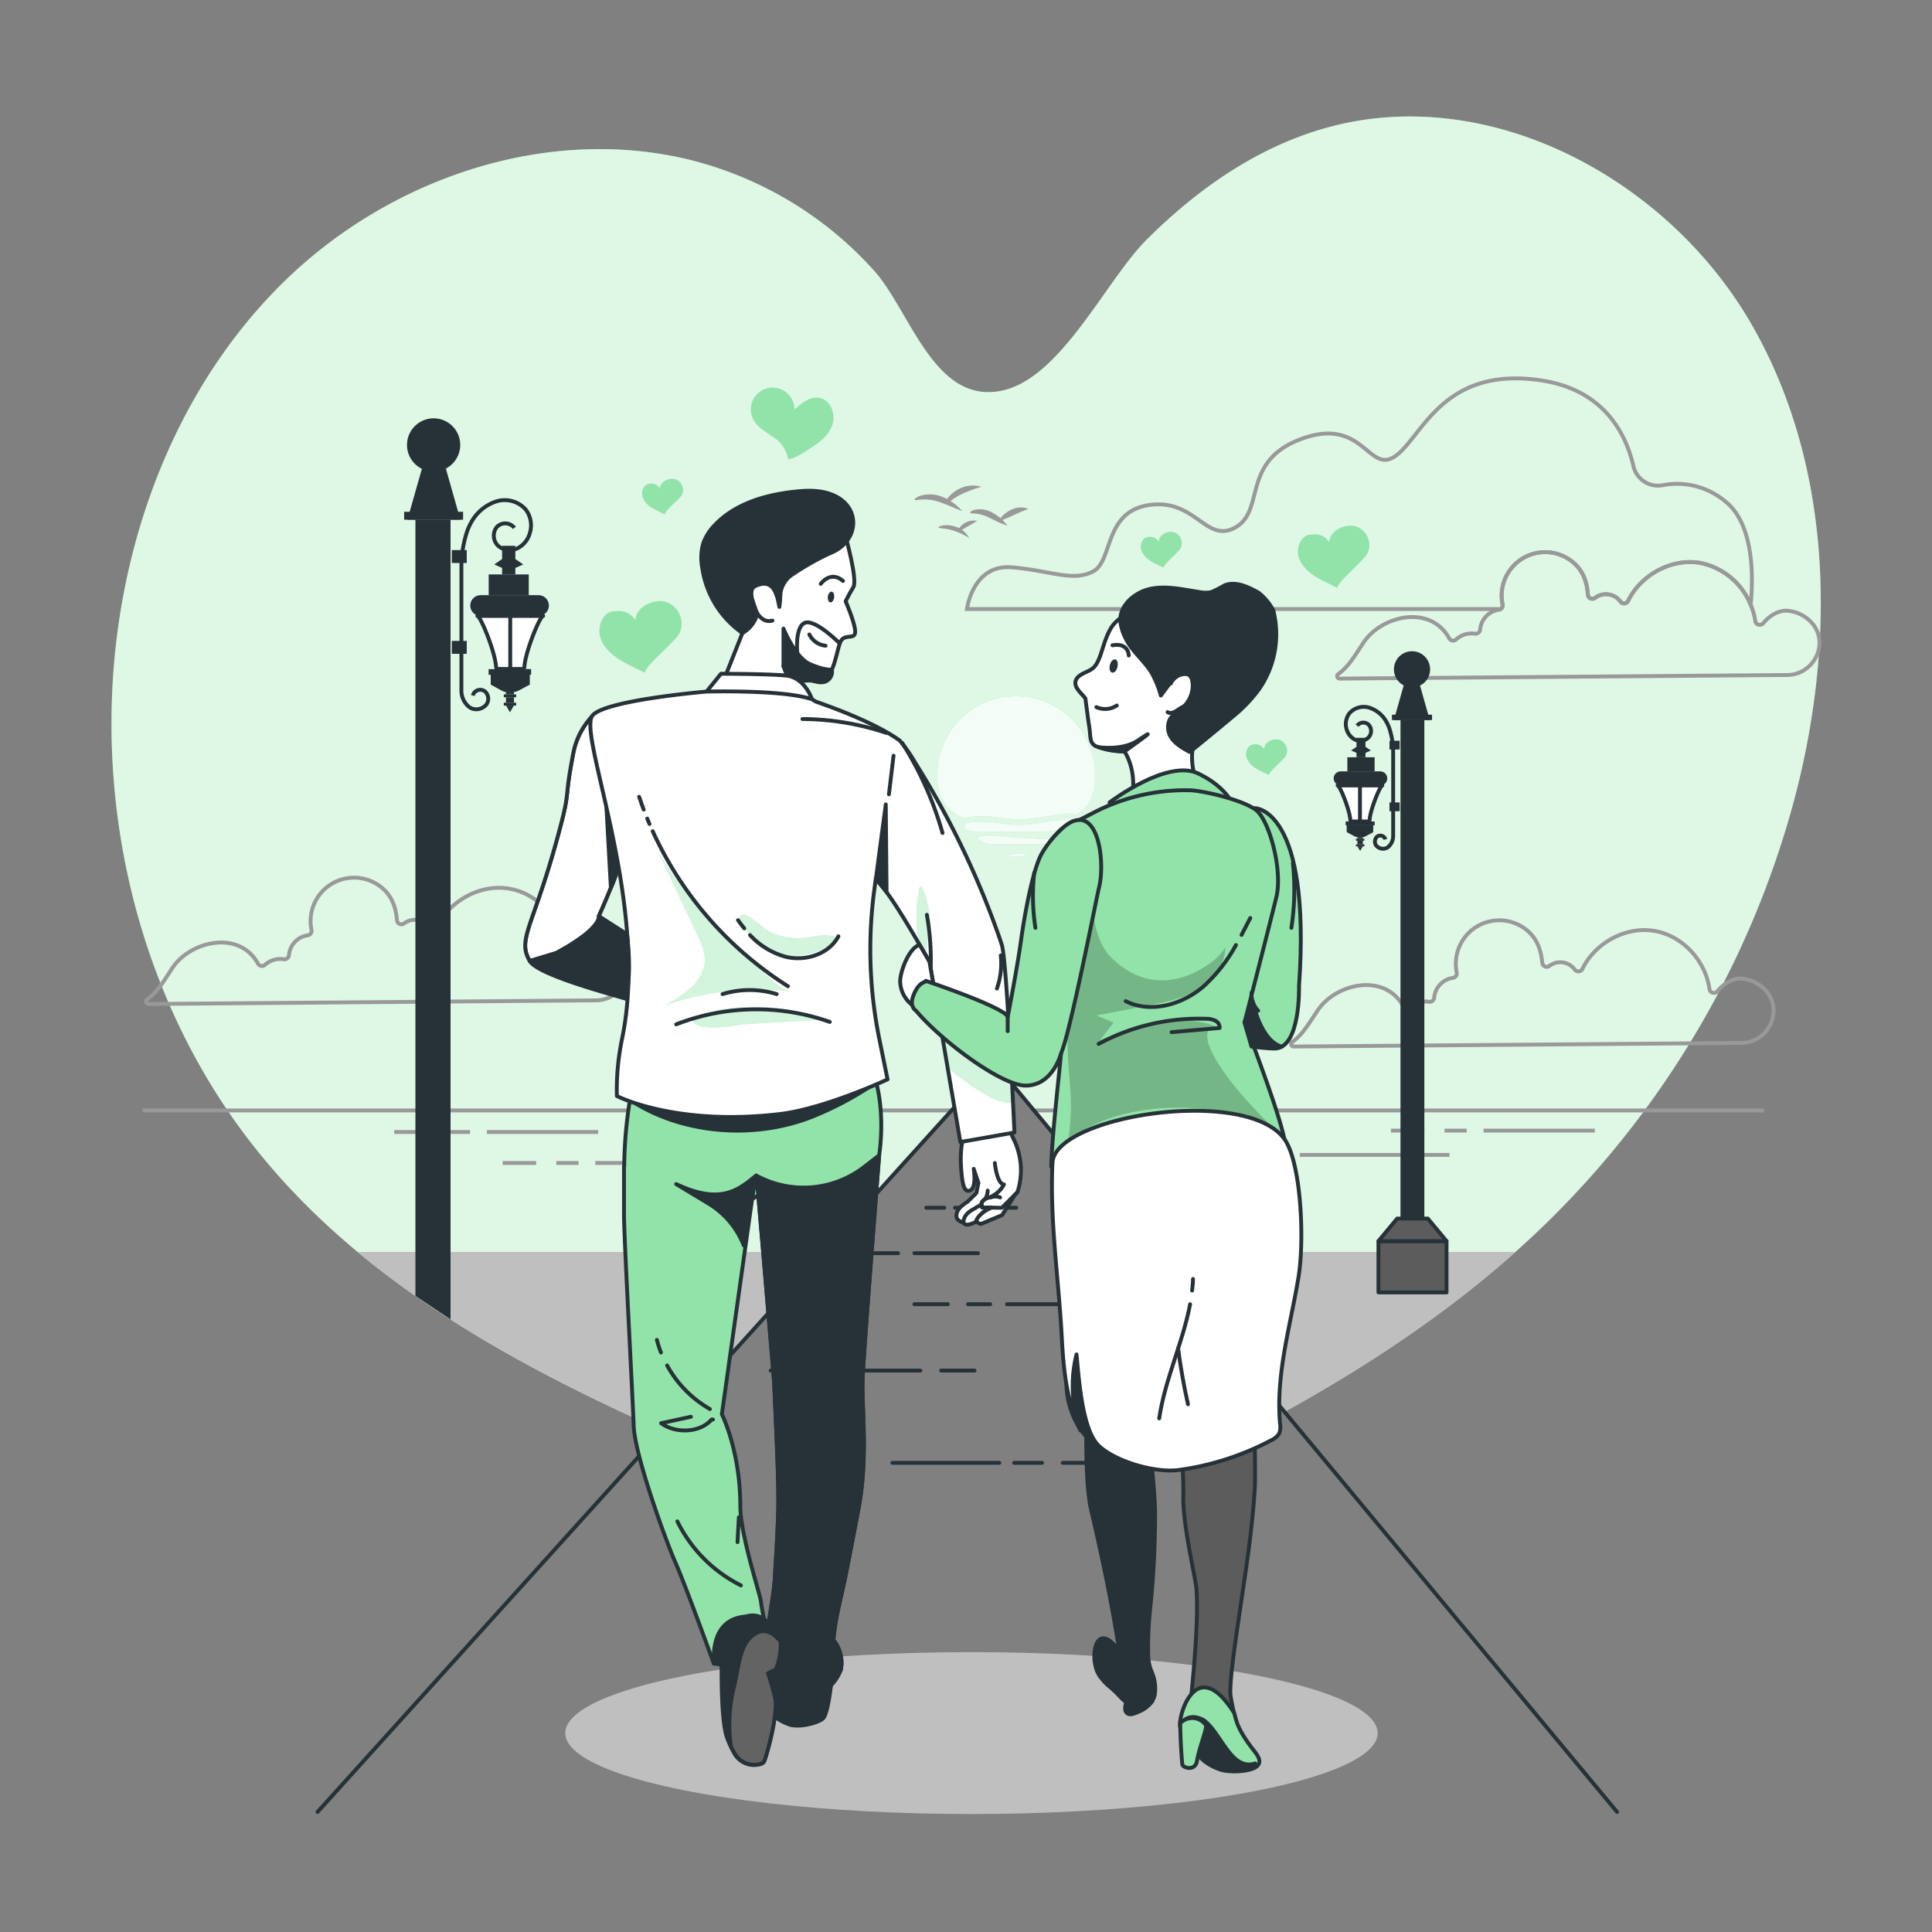 <svg xmlns="http://www.w3.org/2000/svg" xmlns:xlink="http://www.w3.org/1999/xlink" viewBox="0 0 500 500"><rect x="0" y="0" width="500" height="500" fill="#808080" stroke="none"/><defs><clipPath id="freepik--clip-path--inject-2"><path d="M161.73,218.81s-.58,4.45-6.75,18.3l19.59,13.51.07.12c1.82,2.95,1.18,11.53-5.75,9.61-8.08-2.25-29.57-7.78-31.81-11.66-3.48-6,1.34-9,8.35-36.33,2-7.9.68-5.78,2.91-17.31a19.09,19.09,0,0,1,4.9-9.67C157.68,192.94,161.73,218.81,161.73,218.81Z" style="fill:#fff;stroke:#263238;stroke-linecap:round;stroke-linejoin:round"></path></clipPath><clipPath id="freepik--clip-path-2--inject-2"><path d="M262.54,293.09l-14,2.47L242,257.33l-1.43-8.4c-.8-1.39-1.67-2.89-2.57-4.42-3.21-5.5-6.76-11.38-9.08-14.28-.68-.85-1.23-1.55-1.61-2l-.66-.83-.41,3.11a116.37,116.37,0,0,0,1.37,38.6l2.09,10.23s-16.34,7.65-28.1,9c-26.85,3.12-41.95-4.69-41.95-4.69A64.57,64.57,0,0,1,161,268.8c7.2-34.73-11.28-78-7.77-83.47,2.61-4.06,29.52-6.34,29.52-6.34s20.09-.58,27.44,2l.9.57c9.77,3.39,17.53,7,21.75,10.09a36.7,36.7,0,0,1,4,5.71A223,223,0,0,1,257.7,240c.76,2.07,1.33,3.75,1.61,4.69C260.59,249.25,262.54,293.09,262.54,293.09Z" style="fill:#fff;stroke:#263238;stroke-linecap:round;stroke-linejoin:round"></path></clipPath><clipPath id="freepik--clip-path-3--inject-2"><path d="M333.67,301.48c-13.87,4.22-38.88,8.42-61.6.47.09-7.38,2.24-25.58,2.52-29.33,3.32-17-4.7-46.45-2.71-55a28.43,28.43,0,0,1,2.78-3l4.71-2.42h0c1.17-.61,2.37-1.21,3.53-1.82a51.55,51.55,0,0,1,25-5.86c3.31.08,13.59,2.43,17.1,5.07s7,15.6,5.33,22.53-8.24,32.45-8.24,32.45,7.54,19.35,9.88,28.42A81.48,81.48,0,0,1,333.67,301.48Z" style="fill:#92E3A9;stroke:#263238;stroke-linecap:round;stroke-linejoin:round"></path></clipPath></defs><g id="freepik--background-simple--inject-2"><path d="M463.94,208.45a240.21,240.21,0,0,1-64,108.33c-20,19.4-43.08,35.08-67.51,48.58l-75-90.28-86,95.17c-39.81-17.83-78.22-39.11-105.14-72.83C38.8,263,26.1,217.67,29.36,173.75c2.78-37.47,17.39-74.75,44.3-101S140.34,32.7,177,41A94.9,94.9,0,0,1,226.16,70c9.44,10.47,15.59,34.89,33.21,31.09,15.33-3.32,26.77-28.42,37.33-39C310.09,48.71,326,37.61,344.49,32.75c41.52-10.89,87,13.67,108.56,50.78S475.26,167.05,463.94,208.45Z" style="fill:#92E3A9"></path><path d="M463.94,208.45a240.21,240.21,0,0,1-64,108.33c-20,19.4-43.08,35.08-67.51,48.58l-75-90.28-86,95.17c-39.81-17.83-78.22-39.11-105.14-72.83C38.8,263,26.1,217.67,29.36,173.75c2.78-37.47,17.39-74.75,44.3-101S140.34,32.7,177,41A94.9,94.9,0,0,1,226.16,70c9.44,10.47,15.59,34.89,33.21,31.09,15.33-3.32,26.77-28.42,37.33-39C310.09,48.71,326,37.61,344.49,32.75c41.52-10.89,87,13.67,108.56,50.78S475.26,167.05,463.94,208.45Z" style="fill:#fff;opacity:0.7;isolation:isolate"></path></g><g id="freepik--Sea--inject-2"><path d="M392.24,324c-18.11,16.14-38.44,29.59-59.77,41.38L298.08,324Z" style="fill:#bfbfbf"></path><path d="M213.24,324l-41.82,46.27c-28.19-12.63-55.68-27-78.88-46.27Z" style="fill:#bfbfbf"></path><line x1="456.52" y1="287.38" x2="267.59" y2="287.38" style="fill:none;stroke:#999;stroke-miterlimit:10"></line><line x1="126.01" y1="292.96" x2="154.8" y2="292.96" style="fill:none;stroke:#999;stroke-miterlimit:10"></line><line x1="115.92" y1="292.96" x2="121.66" y2="292.96" style="fill:none;stroke:#999;stroke-miterlimit:10"></line><line x1="102.03" y1="292.96" x2="110.69" y2="292.96" style="fill:none;stroke:#999;stroke-miterlimit:10"></line><line x1="383.94" y1="292.6" x2="412.74" y2="292.6" style="fill:none;stroke:#999;stroke-miterlimit:10"></line><line x1="373.85" y1="292.6" x2="379.59" y2="292.6" style="fill:none;stroke:#999;stroke-miterlimit:10"></line><line x1="359.97" y1="292.6" x2="368.63" y2="292.6" style="fill:none;stroke:#999;stroke-miterlimit:10"></line><line x1="154.07" y1="300.98" x2="182.86" y2="300.98" style="fill:none;stroke:#999;stroke-miterlimit:10"></line><line x1="143.98" y1="300.98" x2="149.72" y2="300.98" style="fill:none;stroke:#999;stroke-miterlimit:10"></line><line x1="130.09" y1="300.98" x2="138.75" y2="300.98" style="fill:none;stroke:#999;stroke-miterlimit:10"></line><line x1="336.38" y1="298.89" x2="375.12" y2="298.89" style="fill:none;stroke:#999;stroke-miterlimit:10"></line><line x1="246.31" y1="287.38" x2="36.9" y2="287.38" style="fill:none;stroke:#999;stroke-miterlimit:10"></line><path d="M283.08,204.34a9.44,9.44,0,0,1-4.62,6.58,3.83,3.83,0,0,0-2.13-.33c-4.79.34-9.44,1.73-14.23,1.4-2.92-.2-5.64-.89-8.6-.7a13.64,13.64,0,0,0-3.23.29,1.51,1.51,0,0,0-.38.21,9.53,9.53,0,0,1-6.43-5.87,14.52,14.52,0,0,1-.91-5.08,20.41,20.41,0,0,1,40.81-.83A20.66,20.66,0,0,1,283.08,204.34Z" style="fill:#92E3A9"></path><path d="M278.73,212.75c.08.44-.53.79-1.11,1-3.94,1.6-8.88,1.6-13.52,1.55l-10.89-.11a8.67,8.67,0,0,1-2.52-.27c-1.11-.35-1.58-1.16-.8-1.7a1.51,1.51,0,0,1,.38-.21,13.64,13.64,0,0,1,3.23-.29c3-.19,5.68.5,8.6.7,4.79.33,9.44-1.06,14.23-1.4a3.83,3.83,0,0,1,2.13.33A.58.58,0,0,1,278.73,212.75Z" style="fill:#92E3A9"></path><path d="M254.47,218a7,7,0,0,0,3.25.51c5.47-.05,9.13,0,14.6,0,1.91,0,1.87-1,1.91-1.38,0,.38-13-.46-14.17-.61S249.9,215.55,254.47,218Z" style="fill:#92E3A9"></path><path d="M260.45,221.37a6.9,6.9,0,0,0,5.8-.53l-1,0A47,47,0,0,0,260.45,221.37Z" style="fill:#92E3A9"></path><g style="opacity:0.9"><path d="M283.08,204.34a9.44,9.44,0,0,1-4.62,6.58,3.83,3.83,0,0,0-2.13-.33c-4.79.34-9.44,1.73-14.23,1.4-2.92-.2-5.64-.89-8.6-.7a13.64,13.64,0,0,0-3.23.29,1.51,1.51,0,0,0-.38.21,9.53,9.53,0,0,1-6.43-5.87,14.52,14.52,0,0,1-.91-5.08,20.41,20.41,0,0,1,40.81-.83A20.66,20.66,0,0,1,283.08,204.34Z" style="fill:#fff"></path><path d="M278.73,212.75c.08.44-.53.79-1.11,1-3.94,1.6-8.88,1.6-13.52,1.55l-10.89-.11a8.67,8.67,0,0,1-2.52-.27c-1.11-.35-1.58-1.16-.8-1.7a1.51,1.51,0,0,1,.38-.21,13.64,13.64,0,0,1,3.23-.29c3-.19,5.68.5,8.6.7,4.79.33,9.44-1.06,14.23-1.4a3.83,3.83,0,0,1,2.13.33A.58.58,0,0,1,278.73,212.75Z" style="fill:#fff"></path><path d="M254.47,218a7,7,0,0,0,3.25.51c5.47-.05,9.13,0,14.6,0,1.91,0,1.87-1,1.91-1.38,0,.38-13-.46-14.17-.61S249.9,215.55,254.47,218Z" style="fill:#fff"></path><path d="M260.45,221.37a6.9,6.9,0,0,0,5.8-.53l-1,0A47,47,0,0,0,260.45,221.37Z" style="fill:#fff"></path></g></g><g id="freepik--Dock--inject-2"><line x1="256.91" y1="274.53" x2="418.5" y2="468.94" style="fill:none;stroke:#263238;stroke-linecap:round;stroke-linejoin:round"></line><line x1="82.17" y1="468.94" x2="257.87" y2="274.53" style="fill:none;stroke:#263238;stroke-linecap:round;stroke-linejoin:round"></line><ellipse cx="251.41" cy="448.52" rx="105.13" ry="20.95" style="fill:#bfbfbf"></ellipse><line x1="236.64" y1="324.33" x2="253.11" y2="324.33" style="fill:none;stroke:#263238;stroke-linecap:round;stroke-linejoin:round"></line><line x1="222.6" y1="324.33" x2="232.44" y2="324.33" style="fill:none;stroke:#263238;stroke-linecap:round;stroke-linejoin:round"></line><line x1="260.61" y1="337.53" x2="289.41" y2="337.53" style="fill:none;stroke:#263238;stroke-linecap:round;stroke-linejoin:round"></line><line x1="250.52" y1="337.53" x2="256.27" y2="337.53" style="fill:none;stroke:#263238;stroke-linecap:round;stroke-linejoin:round"></line><line x1="236.64" y1="337.53" x2="245.3" y2="337.53" style="fill:none;stroke:#263238;stroke-linecap:round;stroke-linejoin:round"></line><line x1="247.15" y1="312.56" x2="262.99" y2="312.56" style="fill:none;stroke:#263238;stroke-linecap:round;stroke-linejoin:round"></line><line x1="239.71" y1="312.56" x2="244.4" y2="312.56" style="fill:none;stroke:#263238;stroke-linecap:round;stroke-linejoin:round"></line><line x1="243.56" y1="354.7" x2="252.22" y2="354.7" style="fill:none;stroke:#263238;stroke-linecap:round;stroke-linejoin:round"></line><line x1="199.45" y1="354.7" x2="238.19" y2="354.7" style="fill:none;stroke:#263238;stroke-linecap:round;stroke-linejoin:round"></line><line x1="275.04" y1="378.58" x2="283.71" y2="378.58" style="fill:none;stroke:#263238;stroke-linecap:round;stroke-linejoin:round"></line><line x1="262.45" y1="378.58" x2="269.68" y2="378.58" style="fill:none;stroke:#263238;stroke-linecap:round;stroke-linejoin:round"></line><line x1="230.93" y1="378.58" x2="258.62" y2="378.58" style="fill:none;stroke:#263238;stroke-linecap:round;stroke-linejoin:round"></line></g><g id="freepik--Clouds--inject-2"><path d="M98.26,229.3a11.25,11.25,0,0,0-17.64,11.4,1.16,1.16,0,0,1-1,1.36,5.68,5.68,0,0,0-4.83,5.07,1.18,1.18,0,0,1-1.36,1.12,5.92,5.92,0,0,0-4.83,1.43,1.18,1.18,0,0,1-1.83-.29c-4.89-8.82-17.43-5.85-22.07,1-2,3-3.81,6.26-6.64,8.26a.65.65,0,0,0,.37,1.18l115.87-.94c6.63-.06,10.72-7.64,6.77-13a9.42,9.42,0,0,0-6-3.55c-2.62-.53-5.2,1-7,3.2A1.17,1.17,0,0,1,146,245c-1-7.23-6.88-13.76-14.14-15-7.47-1.33-15.44,3.06-18.73,9.81a1.17,1.17,0,0,1-2,.15,4.65,4.65,0,0,0-6.52-1,1.16,1.16,0,0,1-1.88-.83C102.46,234.72,101.34,231.54,98.26,229.3Z" style="fill:none;stroke:#999;stroke-miterlimit:10"></path><path d="M394.61,240.31A11.25,11.25,0,0,0,377,251.71a1.16,1.16,0,0,1-1,1.36,5.67,5.67,0,0,0-4.83,5.07,1.17,1.17,0,0,1-1.36,1.12,5.91,5.91,0,0,0-4.83,1.43,1.17,1.17,0,0,1-1.83-.29c-4.89-8.82-17.43-5.84-22.07,1-2.06,3-3.81,6.26-6.64,8.27a.64.64,0,0,0,.37,1.17l115.87-.93c6.63-.07,10.72-7.65,6.77-13a9.45,9.45,0,0,0-6-3.55c-2.63-.53-5.21,1-7,3.2a1.17,1.17,0,0,1-2.05-.62c-1-7.23-6.88-13.75-14.14-15-7.47-1.32-15.44,3.06-18.73,9.81a1.17,1.17,0,0,1-2,.15,4.65,4.65,0,0,0-6.52-.94,1.16,1.16,0,0,1-1.88-.83C398.81,245.73,397.69,242.55,394.61,240.31Z" style="fill:none;stroke:#999;stroke-miterlimit:10"></path><path d="M462.57,174.69l-115.88.93a.64.64,0,0,1-.36-1.17c2.82-2,4.58-5.23,6.63-8.27,4.65-6.87,17.19-9.85,22.08-1a1.17,1.17,0,0,0,1.82.3A5.9,5.9,0,0,1,381.7,164a1.18,1.18,0,0,0,1.36-1.12,5.67,5.67,0,0,1,4.83-5.07,1.07,1.07,0,0,0,.53-.2,1.15,1.15,0,0,0,.47-1.16,11.25,11.25,0,0,1,17.64-11.4c3.09,2.24,4.21,5.42,4.43,8.83a1.16,1.16,0,0,0,1.88.83,4.66,4.66,0,0,1,6.53.94,1.16,1.16,0,0,0,2-.15c3.3-6.75,11.27-11.13,18.73-9.81a17.9,17.9,0,0,1,13,10.83,17.08,17.08,0,0,1,1.16,4.21,1.17,1.17,0,0,0,2,.62c1.84-2.19,4.42-3.73,7.05-3.2a9.48,9.48,0,0,1,6,3.55C473.29,167,469.2,174.62,462.57,174.69Z" style="fill:none;stroke:#999;stroke-miterlimit:10"></path><path d="M453.06,156.53a17.9,17.9,0,0,0-13-10.83c-7.46-1.32-15.43,3.06-18.73,9.81a1.16,1.16,0,0,1-2,.15,4.66,4.66,0,0,0-6.53-.94,1.16,1.16,0,0,1-1.88-.83c-.22-3.41-1.34-6.59-4.43-8.83a11.25,11.25,0,0,0-17.64,11.4,1.15,1.15,0,0,1-.47,1.16H250.24s1.5-11.64,11.59-10.8,15.89,3.84,21.09,1.05,2.71-15.56,14.64-17.19,14.64,10.21,22.29,5.74,1.26-17.19,17.19-22.92,17.18,9.55,24.19,4.45,12.18-23.32,37.65-19.5c16.56,2.48,22.05,14.28,23.86,22.24a6.53,6.53,0,0,0,7.62,4.87,19.46,19.46,0,0,1,16.16,4.22C454.67,136.18,453.53,152.21,453.06,156.53Z" style="fill:none;stroke:#999;stroke-miterlimit:10"></path><path d="M260.76,136a10.05,10.05,0,0,1-1.52-.5c-.92-.36-2.1-1-3.33-1.56a10.12,10.12,0,0,0-3.26-1c-.86-.1-1.45,0-1.54-.23s.43-.65,1.49-.84a6.68,6.68,0,0,1,4,.67,12.28,12.28,0,0,1,3.09,2.29C260.34,135.56,260.76,136,260.76,136Z" style="fill:#999"></path><path d="M266.12,131.71s-.44.16-1.11.43-1.48.64-2.41,1.05c-1.84.81-3.41,1.65-3.67,1.29-.12-.17.12-.59.65-1.1a8.36,8.36,0,0,1,2.42-1.59,5.64,5.64,0,0,1,2.93-.41,4.56,4.56,0,0,1,.88.21Z" style="fill:#999"></path><path d="M250.82,139.23l-.3-.18c-.19-.12-.47-.29-.81-.47a17.46,17.46,0,0,0-2.7-1.17c-2.15-.77-4.07-.6-4.13-.93,0-.14.44-.39,1.27-.51a7.14,7.14,0,0,1,3.23.36,6.46,6.46,0,0,1,2.69,1.81,5.66,5.66,0,0,1,.58.78Z" style="fill:#999"></path><path d="M252.93,134.79l-.77.45-1.71,1c-1.3.71-2.3,1.54-2.54,1.32s0-.45.33-.9a5.26,5.26,0,0,1,1.66-1.42,4.34,4.34,0,0,1,2.12-.52A3.78,3.78,0,0,1,252.93,134.79Z" style="fill:#999"></path><path d="M249.05,132.27s-.73-.26-1.84-.73-2.61-1.13-4.25-1.67a11.51,11.51,0,0,0-4.3-.59c-1.12.06-1.84.27-1.94.07s.49-.76,1.75-1.13a8.55,8.55,0,0,1,5,.21,12.65,12.65,0,0,1,4.18,2.47A19.06,19.06,0,0,1,249.05,132.27Z" style="fill:#999"></path><path d="M254,126l-.42.11-1.08.32a32,32,0,0,0-3.3,1.3c-2.5,1.12-4.1,2.78-4.45,2.51-.16-.12.05-.73.68-1.52a9,9,0,0,1,3.13-2.37,7.94,7.94,0,0,1,3.86-.67,5.78,5.78,0,0,1,1.16.2Z" style="fill:#999"></path></g><g id="freepik--Streetlights--inject-2"><polygon points="116.6 341.45 116.6 134.49 107.51 134.49 107.51 335.38 116.6 341.45" style="fill:#263238"></polygon><polygon points="119.14 134.49 105.44 134.49 109.28 120.99 115.31 120.99 119.14 134.49" style="fill:#263238"></polygon><circle cx="112.22" cy="115.15" r="6.89" style="fill:#263238"></circle><rect x="104.59" y="132.45" width="15.26" height="2.05" style="fill:#263238"></rect><polygon points="136.84 148.66 133.04 148.66 129.61 148.66 126.47 148.66 126.47 154.03 136.84 154.03 136.84 148.66" style="fill:#263238"></polygon><path d="M142.05,156.72a2.68,2.68,0,0,0-2.69-2.69h-15a2.69,2.69,0,0,0-.42,5.34l8.11-.71,7.86.69A2.7,2.7,0,0,0,142.05,156.72Z" style="fill:#263238"></path><path d="M132.05,158.66v.74h-7.69l-.42,0Z" style="fill:#fff;stroke:#263238;stroke-linecap:round;stroke-linejoin:round"></path><path d="M139.92,159.35a3.41,3.41,0,0,1-.55.05h-7.32v-.74Z" style="fill:#fff;stroke:#263238;stroke-linecap:round;stroke-linejoin:round"></path><path d="M137.11,174.58v2.6l-2.75,1.47a5.12,5.12,0,0,1-1.34.48,4.86,4.86,0,0,1-2.08,0,4.91,4.91,0,0,1-1.21-.45L127,177.18v-2.6Z" style="fill:#263238"></path><path d="M135.58,173.11s0,0,0,.06l0,0h-9.13v1.47h11v-1.47Z" style="fill:#263238"></path><polygon points="132.98 182.61 131.98 184.35 130.98 182.61 132.98 182.61" style="fill:#263238"></polygon><rect x="130.94" y="180.46" width="2.08" height="1.39" style="fill:#263238"></rect><path d="M133,179.13v.57h-2.08v-.6A4.86,4.86,0,0,0,133,179.13Z" style="fill:#263238"></path><rect x="130.38" y="181.85" width="3.2" height="0.76" style="fill:#263238"></rect><rect x="130.38" y="179.7" width="3.2" height="0.76" style="fill:#263238"></rect><polygon points="133.37 146.99 135.41 146.07 133.37 144.68 133.37 141.25 129.94 141.25 129.94 144.68 127.91 146.07 129.94 146.99 129.94 148.66 133.37 148.66 133.37 146.99" style="fill:#263238"></polygon><path d="M140.57,159.4c-.83,0-4.45,8.89-4.82,12.78a4.53,4.53,0,0,1-.17.94h-7.07a6.4,6.4,0,0,1-.17-.94c-.37-3.89-4-12.78-4.81-12.78l.41,0,.42,0h15a3.41,3.41,0,0,0,.55-.05Z" style="fill:#fff;stroke:#263238;stroke-linecap:round;stroke-linejoin:round"></path><line x1="132.05" y1="159.37" x2="132.05" y2="173.09" style="fill:none;stroke:#263238;stroke-linecap:round;stroke-linejoin:round"></line><path d="M122.36,180a2,2,0,0,1,3.09-1.11,2.54,2.54,0,0,1,.39,3.48,3.38,3.38,0,0,1-3.54,1.05,3.09,3.09,0,0,1-1.29-.81,5.43,5.43,0,0,1-1.6-3.93V146.85a28.8,28.8,0,0,1,1.08-8,15,15,0,0,1,1.65-4,11.44,11.44,0,0,1,6.38-5.11,7.27,7.27,0,0,1,7.58,2.18,6.79,6.79,0,0,1,1,6.11,6.21,6.21,0,0,1-3.3,3.93,4.56,4.56,0,0,1-4.93-.75,3.63,3.63,0,0,1-.32-4.79,3,3,0,0,1,4.57.19" style="fill:none;stroke:#263238;stroke-miterlimit:10"></path><rect x="116.92" y="165.87" width="3.87" height="3.34" style="fill:#263238"></rect><rect x="116.92" y="142.36" width="3.87" height="3.34" style="fill:#263238"></rect><rect x="362.45" y="186.36" width="6.17" height="140.8" transform="translate(731.07 513.51) rotate(180)" style="fill:#263238"></rect><polygon points="360.73 186.36 370.03 186.36 367.43 177.19 363.33 177.19 360.73 186.36" style="fill:#263238"></polygon><path d="M360.75,173.22a4.68,4.68,0,1,0,4.68-4.68A4.68,4.68,0,0,0,360.75,173.22Z" style="fill:#263238"></path><rect x="360.24" y="184.97" width="10.37" height="1.39" transform="translate(730.85 371.32) rotate(180)" style="fill:#263238"></rect><polygon points="348.7 195.98 351.29 195.98 353.61 195.98 355.75 195.98 355.75 199.63 348.7 199.63 348.7 195.98" style="fill:#263238"></polygon><path d="M345.16,201.45a1.82,1.82,0,0,1,1.83-1.82h10.19a1.82,1.82,0,0,1,.29,3.62l-5.51-.48-5.35.47A1.83,1.83,0,0,1,345.16,201.45Z" style="fill:#263238"></path><path d="M352,202.77v.51h5.22a1.43,1.43,0,0,0,.29,0Z" style="fill:#fff;stroke:#263238;stroke-linecap:round;stroke-linejoin:round"></path><path d="M346.61,203.24a2.45,2.45,0,0,0,.38,0h5v-.51Z" style="fill:#fff;stroke:#263238;stroke-linecap:round;stroke-linejoin:round"></path><path d="M348.52,213.58v1.77l1.87,1a3,3,0,0,0,.91.32,3.2,3.2,0,0,0,1.41,0,3,3,0,0,0,.82-.3l1.86-1v-1.77Z" style="fill:#263238"></path><path d="M348.25,212.59v1h7.51v-1h-6.2a.08.08,0,0,1,0,0s0,0,0,0Z" style="fill:#263238"></path><polygon points="351.32 219.04 352 220.22 352.69 219.04 351.32 219.04" style="fill:#263238"></polygon><rect x="351.3" y="217.58" width="1.41" height="0.94" style="fill:#263238"></rect><path d="M351.3,216.67v.39h1.41v-.41A3.2,3.2,0,0,1,351.3,216.67Z" style="fill:#263238"></path><rect x="350.92" y="218.52" width="2.17" height="0.52" style="fill:#263238"></rect><rect x="350.92" y="217.06" width="2.17" height="0.52" style="fill:#263238"></rect><polygon points="351.06 194.85 349.68 194.22 351.06 193.27 351.06 190.95 353.39 190.95 353.39 193.27 354.77 194.22 353.39 194.85 353.39 195.98 351.06 195.98 351.06 194.85" style="fill:#263238"></polygon><path d="M346.17,203.28c.57,0,3,6,3.27,8.68a4.43,4.43,0,0,0,.12.63h4.8a3.41,3.41,0,0,0,.11-.63c.26-2.64,2.71-8.68,3.28-8.68l-.28,0a1.43,1.43,0,0,1-.29,0H347a2.45,2.45,0,0,1-.38,0Z" style="fill:#fff;stroke:#263238;stroke-linecap:round;stroke-linejoin:round"></path><line x1="351.96" y1="203.26" x2="351.96" y2="212.57" style="fill:none;stroke:#263238;stroke-linecap:round;stroke-linejoin:round"></line><path d="M358.54,217.24a1.39,1.39,0,0,0-2.1-.76,1.73,1.73,0,0,0-.26,2.37,2.31,2.31,0,0,0,2.4.71,2.13,2.13,0,0,0,.88-.55,3.74,3.74,0,0,0,1.09-2.67V194.75a19.49,19.49,0,0,0-.74-5.43,10,10,0,0,0-1.12-2.7,7.79,7.79,0,0,0-4.33-3.48,4.94,4.94,0,0,0-5.15,1.48,4.62,4.62,0,0,0-.7,4.15,4.29,4.29,0,0,0,2.24,2.68,3.1,3.1,0,0,0,3.35-.52,2.45,2.45,0,0,0,.22-3.25,2,2,0,0,0-3.1.13" style="fill:none;stroke:#263238;stroke-miterlimit:10"></path><rect x="359.61" y="207.67" width="2.63" height="2.27" transform="translate(721.84 417.61) rotate(180)" style="fill:#263238"></rect><rect x="359.61" y="191.7" width="2.63" height="2.27" transform="translate(721.84 385.67) rotate(180)" style="fill:#263238"></rect><rect x="356.74" y="321.2" width="17.62" height="13.28" style="fill:#5c5c5c;stroke:#263238;stroke-linecap:round;stroke-linejoin:round"></rect><polygon points="374.37 321.2 356.74 321.2 361.59 315.36 369.52 315.36 374.37 321.2" style="fill:#5c5c5c;stroke:#263238;stroke-linecap:round;stroke-linejoin:round"></polygon></g><g id="freepik--character-1--inject-2"><path d="M179.37,252.93a4.43,4.43,0,0,1-.68,3.86s7.75,8.27-.82,6.85a16.48,16.48,0,0,1-4.1-1.47,3.82,3.82,0,0,1-1.15-.73,3.27,3.27,0,0,1-.72-2.36,7.92,7.92,0,0,1,1.76-4.45,7.35,7.35,0,0,1,.79-3.72c1.38-2.15,3.42-2.68,3.73-3.55,1.18-3.44,2.64-2,2.58.11a6.47,6.47,0,0,1-1.32,3.36,1.66,1.66,0,0,0-.35,1v.05A3.51,3.51,0,0,0,179.37,252.93Z" style="fill:#fff;stroke:#263238;stroke-linecap:round;stroke-linejoin:round"></path><path d="M183.81,259.23c-.29,1.4-.62,1.4-.79,2.79-.12,1-2.8,2.23-3,1.29-.36-1.54-2.13-1.33-2.13-2.47a17.49,17.49,0,0,0,.82-4,4.43,4.43,0,0,0,.68-3.86,3.51,3.51,0,0,1-.28-1.09l.5-.06c.59.61,1.62.17,2.47.24,1.39.13,2.23,1.68,2.26,3.07A16.41,16.41,0,0,1,183.81,259.23Z" style="fill:#fff;stroke:#263238;stroke-linecap:round;stroke-linejoin:round"></path><path d="M177.44,258.33a7,7,0,0,0,1.92-2.76" style="fill:#fff;stroke:#263238;stroke-linecap:round;stroke-linejoin:round"></path><path d="M179.39,252.57c.2-.79,2.07-.52,2.67-.55" style="fill:#fff;stroke:#263238;stroke-linecap:round;stroke-linejoin:round"></path><path d="M180,254.85a17.32,17.32,0,0,1,2.6.33" style="fill:#fff;stroke:#263238;stroke-linecap:round;stroke-linejoin:round"></path><path d="M178.87,257.3a14.56,14.56,0,0,1,3.19.41" style="fill:#fff;stroke:#263238;stroke-linecap:round;stroke-linejoin:round"></path><path d="M178.59,259.59a13.36,13.36,0,0,1,2.82.42" style="fill:#fff;stroke:#263238;stroke-linecap:round;stroke-linejoin:round"></path><path d="M249.36,316.39s-1.77-.34-1.83-1.58.62-2.39,2.9-3.83l2.25-2.21.53-2.65L252,302.51s.87,5.15-1.12,5.64c-1,.25-1.61-.68-1.94-3.65s-.83-8.25,1.4-13.34,9.4-1.83,9.4-1.83l2.73,5.76a18.19,18.19,0,0,1,.83,13.48h0l-.58.58-3.38,5.32-5.48,2.3s-2.35-.52-.44-2.18a10.94,10.94,0,0,1,3.13-2.08Z" style="fill:#fff;stroke:#263238;stroke-linecap:round;stroke-linejoin:round"></path><path d="M256.57,312.51a7.18,7.18,0,0,0-2.63,1.66,5.25,5.25,0,0,0-1.45,2.07s-2.62,1.48-3.13.15c0,0-.28-1.79,2.19-3.24l2.46-1.46.12.81Z" style="fill:#fff;stroke:#263238;stroke-linecap:round;stroke-linejoin:round"></path><path d="M255.62,308.13c0,.56-.28,2.06-1.06,2.48a1.39,1.39,0,0,0-.53,1.23" style="fill:none;stroke:#263238;stroke-linecap:round;stroke-linejoin:round"></path><path d="M257.46,301c.69,5.81,2.37,5.53,2.37,5.53a7.28,7.28,0,0,1-4,3.44c-2.78.92-1.56,2.51-1.56,2.51l5,.1,4-4" style="fill:none;stroke:#263238;stroke-linecap:round;stroke-linejoin:round"></path><path d="M256.39,309.9a3.18,3.18,0,0,1,2.44,0" style="fill:none;stroke:#263238;stroke-linecap:round;stroke-linejoin:round"></path><path d="M186.67,177.64l5.76-14.55-1.94-12.81,1.95-14,12-4.58,9.89-.08,3.52,3,1,4.25s3.14,11.21,2,13.08-2,3.65-2,3.65,2.38,5.52,2.47,7.73c.11,2.64-3,.19-4,3.19s-1.83,10-5.52,9.74-5.66-.48-6.54,2.68-3.13,11.8-3.13,11.8Z" style="fill:#fff;stroke:#263238;stroke-linecap:round;stroke-linejoin:round"></path><path d="M215.88,154.63c-.11.76-.57,1.33-1,1.27s-.74-.74-.64-1.51.57-1.33,1-1.27S216,153.86,215.88,154.63Z" style="fill:#263238"></path><path d="M212.41,151.1s2.52-3.57,5.76-.75" style="fill:none;stroke:#263238;stroke-linecap:round;stroke-linejoin:round"></path><path d="M213.65,167.11a5.26,5.26,0,0,1-4.19-2.91" style="fill:none;stroke:#263238;stroke-linecap:round;stroke-linejoin:round"></path><path d="M210.74,176.17s-5.94-1.13-8-3.77l2.5,6.59S205.79,174.57,210.74,176.17Z" style="fill:#263238;stroke:#263238;stroke-linecap:round;stroke-linejoin:round"></path><path d="M182.76,179.1s4.41-.15,11.41.15a155.74,155.74,0,0,1,16,1.81s-1.81-5.79-6.85-6.24-16.73-.45-16.73-.45Z" style="fill:#fff;stroke:#263238;stroke-linecap:round;stroke-linejoin:round"></path><path d="M161.73,218.81s-.58,4.45-6.75,18.3l19.59,13.51.07.12c1.82,2.95,1.18,11.53-5.75,9.61-8.08-2.25-29.57-7.78-31.81-11.66-3.48-6,1.34-9,8.35-36.33,2-7.9.68-5.78,2.91-17.31a19.09,19.09,0,0,1,4.9-9.67C157.68,192.94,161.73,218.81,161.73,218.81Z" style="fill:#fff"></path><g style="clip-path:url(#freepik--clip-path--inject-2)"><path d="M161.73,218.81s-.58,4.45-6.75,18.3l19.59,13.51.07.12c1.82,2.95,1.18,11.53-5.75,9.61-8.08-2.25-29.57-7.78-31.81-11.66-3.48-6,1.34-9,8.35-36.33,2-7.9.68-5.78,2.91-17.31a19.09,19.09,0,0,1,4.9-9.67C157.68,192.94,161.73,218.81,161.73,218.81Z" style="fill:#fff;stroke:#263238;stroke-linecap:round;stroke-linejoin:round"></path><path d="M156.59,238.22s3.22,10.92-.11,18.54l5.32,1.64a86.22,86.22,0,0,0,.48-16.64Z" style="fill:#92E3A9"></path><path d="M156.59,238.22s3.22,10.92-.11,18.54l5.32,1.64a86.22,86.22,0,0,0,.48-16.64Z" style="fill:#fff;opacity:0.6"></path></g><path d="M161.73,218.81s-.58,4.45-6.75,18.3l19.59,13.51.07.12c1.82,2.95,1.18,11.53-5.75,9.61-8.08-2.25-29.57-7.78-31.81-11.66-3.48-6,1.34-9,8.35-36.33,2-7.9.68-5.78,2.91-17.31a19.09,19.09,0,0,1,4.9-9.67C157.68,192.94,161.73,218.81,161.73,218.81Z" style="fill:none;stroke:#263238;stroke-linecap:round;stroke-linejoin:round"></path><path d="M156.48,200.47l1.62,29.31a67.23,67.23,0,0,0,3.63-11C162.53,214.48,156.48,200.47,156.48,200.47Z" style="fill:#263238;stroke:#263238;stroke-linecap:round;stroke-linejoin:round"></path><path d="M227.53,298.88h0s-4,50.8-4.3,58.05,1.46,19.85-1,33.2c-.76,4.1-2.13,11.14-3.24,16.82-1.17,6-2.8,11.39-3.32,17.46a9.25,9.25,0,0,1,1.92,7.75l-.39.83a11.05,11.05,0,0,1-9.37,6.35h-.11c-3.85.2-7.17-2-7.68-3s-1.27-11.6-1.27-14.17,1.53-9.2,1.78-14.38.5-6.91.8-15.36c.26-7.2-.22-16.33-1-34.46,0-.8-4-47.83-4.11-48.64l-1.6,1L186.82,366s4.77,9.46,4.77,23.74c0,7.46,5.09,22.68,5.34,24.74s.77,4.38.77,4.38-5.1-.58-7.65,2.22-5.33,9.4-5.33,9.4-7.35-20.3-9.88-26S164.27,376.65,164,369s-2.51-48.95-2.51-54.55V301.71l.06.11,0-.11a113,113,0,0,1,2.88-24.19l61.07-1.28C229.64,286.5,227.53,298.88,227.53,298.88Z" style="fill:#92E3A9;stroke:#263238;stroke-linecap:round;stroke-linejoin:round"></path><path d="M224,301.72a25.63,25.63,0,0,1-28.26,2.52h0l.51,5.14s4.07,47.84,4.11,48.65c.81,18.13,1.29,27.26,1,34.46-.3,8.45-.54,10.19-.79,15.36s-1.79,11.81-1.79,14.38.76,13.18,1.27,14.17,3.83,3.15,7.68,3h.11a11.05,11.05,0,0,0,9.37-6.35l.39-.83a9.25,9.25,0,0,0-1.92-7.75c.52-6.07,2.15-11.48,3.32-17.46,1.11-5.68,2.48-12.72,3.24-16.82,2.47-13.35.74-26,1-33.21s4.3-58,4.3-58Z" style="fill:#263238;stroke:#263238;stroke-linecap:round;stroke-linejoin:round"></path><path d="M199.52,434.12l.5,9.78a14,14,0,0,0,4.44,2.46c2.48.73,7-.39,8.45-1.55s2.24-9.52,2.24-9.52C209.67,437.36,199.52,434.12,199.52,434.12Z" style="fill:#263238;stroke:#263238;stroke-linecap:round;stroke-linejoin:round"></path><path d="M184.72,430.52s17.72,3.46,13-11.62C197.71,418.9,184,414.48,184.72,430.52Z" style="fill:#263238;stroke:#263238;stroke-linecap:round;stroke-linejoin:round"></path><path d="M186,425.9a37.84,37.84,0,0,1,.75,6.45c0,2.82,0,12.82,1.28,17a25.85,25.85,0,0,0,2,4.38,5.83,5.83,0,0,0,6.62,2.85,1.68,1.68,0,0,0,1.05-.62c.52-1,3.84-12.54,2.82-16.67s-1.79-6.2-1.79-6.2l2-1a16.69,16.69,0,0,0,1.28-6.17c0-3.34-4.35-7-4.35-7C191.09,415,186,425.9,186,425.9Z" style="fill:#263238;stroke:#263238;stroke-linecap:round;stroke-linejoin:round"></path><path d="M189.85,437a39.24,39.24,0,0,0-.65,15.08c.28.57.59,1.14.92,1.69a5.8,5.8,0,0,0,6.57,2.75,1.75,1.75,0,0,0,1.05-.62c.51-1,3.84-12.54,2.81-16.67s-1.78-6.2-1.78-6.2l2-1a16.89,16.89,0,0,0,1.28-6.17,4.84,4.84,0,0,0-.27-1.5l-.5-.31s-2.84-3.63-6.42-.85S191.31,431.14,189.85,437Z" style="fill:#636363;stroke:#263238;stroke-linecap:round;stroke-linejoin:round"></path><path d="M227.48,279.62a86,86,0,0,1-16,8.86c-15.69,6.73-35.19,5.11-48.69-4l-.45-.31S186.35,285.65,227.48,279.62Z" style="fill:#263238;stroke:#263238;stroke-linecap:round;stroke-linejoin:round"></path><path d="M195.69,304.24l-3.2,18.09h0a22,22,0,0,0-9.12-10.84L175,306.44c11.4,5.4,16.1,1.59,20.65-2.2Z" style="fill:#263238;stroke:#263238;stroke-linecap:round;stroke-linejoin:round"></path><path d="M262.54,293.09l-14,2.47L242,257.33l-1.43-8.4c-.8-1.39-1.67-2.89-2.57-4.42-3.21-5.5-6.76-11.38-9.08-14.28-.68-.85-1.23-1.55-1.61-2l-.66-.83-.41,3.11a116.37,116.37,0,0,0,1.37,38.6l2.09,10.23s-16.34,7.65-28.1,9c-26.85,3.12-41.95-4.69-41.95-4.69A64.57,64.57,0,0,1,161,268.8c7.2-34.73-11.28-78-7.77-83.47,2.61-4.06,29.52-6.34,29.52-6.34s20.09-.58,27.44,2l.9.57c9.77,3.39,17.53,7,21.75,10.09a36.7,36.7,0,0,1,4,5.71A223,223,0,0,1,257.7,240c.76,2.07,1.33,3.75,1.61,4.69C260.59,249.25,262.54,293.09,262.54,293.09Z" style="fill:#fff"></path><g style="clip-path:url(#freepik--clip-path-2--inject-2)"><path d="M243.92,268.34l1.35,7.9s13.2,11.53,17.27,8.68l-.62-4.75S247.72,272.93,243.92,268.34Z" style="fill:#92E3A9"></path><path d="M243.92,268.34l1.35,7.9s13.2,11.53,17.27,8.68l-.62-4.75S247.72,272.93,243.92,268.34Z" style="fill:#fff;opacity:0.6"></path><path d="M156.59,238.22s3.22,10.92-.11,18.54l5.32,1.64a86.22,86.22,0,0,0,.48-16.64Z" style="fill:#92E3A9"></path><path d="M156.59,238.22s3.22,10.92-.11,18.54l5.32,1.64a86.22,86.22,0,0,0,.48-16.64Z" style="fill:#fff;opacity:0.6"></path><path d="M180.4,241.79c1,2.14,2,4.37,2,6.74-.11,5.32-5.34,8.89-10,11.51a75.45,75.45,0,0,1,32.09-3.52c-2.77-.29-7.66-5.7-9.75-7.49a119.64,119.64,0,0,1-9.44-9,110,110,0,0,1-14.9-19.48C173.68,227.66,177.07,234.71,180.4,241.79Z" style="fill:#92E3A9"></path><path d="M180.4,241.79c1,2.14,2,4.37,2,6.74-.11,5.32-5.34,8.89-10,11.51a75.45,75.45,0,0,1,32.09-3.52c-2.77-.29-7.66-5.7-9.75-7.49a119.64,119.64,0,0,1-9.44-9,110,110,0,0,1-14.9-19.48C173.68,227.66,177.07,234.71,180.4,241.79Z" style="fill:#fff;opacity:0.6"></path><path d="M202.77,247a16,16,0,0,0,14.06-4.12c-2.39-1.54-5.51-.54-8.33-.2a17.13,17.13,0,0,1-9.43-1.6c-1.23-.6-5.89-5.14-7.14-4.27C188.23,239.46,201,246.67,202.77,247Z" style="fill:#92E3A9"></path><path d="M202.77,247a16,16,0,0,0,14.06-4.12c-2.39-1.54-5.51-.54-8.33-.2a17.13,17.13,0,0,1-9.43-1.6c-1.23-.6-5.89-5.14-7.14-4.27C188.23,239.46,201,246.67,202.77,247Z" style="fill:#fff;opacity:0.6"></path><path d="M212.32,263.93c-2.16.12-5.74-2-8-2.49a43.53,43.53,0,0,0-8.74-.86c-5,0-12.34.51-16.52,3.51,2.09,3.36,11.16,1.09,14.6.9Z" style="fill:#92E3A9"></path><path d="M212.32,263.93c-2.16.12-5.74-2-8-2.49a43.53,43.53,0,0,0-8.74-.86c-5,0-12.34.51-16.52,3.51,2.09,3.36,11.16,1.09,14.6.9Z" style="fill:#fff;opacity:0.6"></path><path d="M238.81,230c-.1-.25-.27-.55-.55-.52s-.38.37-.41.65a45.6,45.6,0,0,0-.62,9.25,15.33,15.33,0,0,0,3,8.61c-1.16-1.45.38-6.46.48-8.29A24.57,24.57,0,0,0,238.81,230Z" style="fill:#92E3A9"></path><path d="M238.81,230c-.1-.25-.27-.55-.55-.52s-.38.37-.41.65a45.6,45.6,0,0,0-.62,9.25,15.33,15.33,0,0,0,3,8.61c-1.16-1.45.38-6.46.48-8.29A24.57,24.57,0,0,0,238.81,230Z" style="fill:#fff;opacity:0.6"></path></g><path d="M262.54,293.09l-14,2.47L242,257.33l-1.43-8.4c-.8-1.39-1.67-2.89-2.57-4.42-3.21-5.5-6.76-11.38-9.08-14.28-.68-.85-1.23-1.55-1.61-2l-.66-.83-.41,3.11a116.37,116.37,0,0,0,1.37,38.6l2.09,10.23s-16.34,7.65-28.1,9c-26.85,3.12-41.95-4.69-41.95-4.69A64.57,64.57,0,0,1,161,268.8c7.2-34.73-11.28-78-7.77-83.47,2.61-4.06,29.52-6.34,29.52-6.34s20.09-.58,27.44,2l.9.57c9.77,3.39,17.53,7,21.75,10.09a36.7,36.7,0,0,1,4,5.71A223,223,0,0,1,257.7,240c.76,2.07,1.33,3.75,1.61,4.69C260.59,249.25,262.54,293.09,262.54,293.09Z" style="fill:none;stroke:#263238;stroke-linecap:round;stroke-linejoin:round"></path><path d="M233.49,192.27a88.22,88.22,0,0,1,10.43,23.3" style="fill:none;stroke:#263238;stroke-linecap:round;stroke-linejoin:round"></path><path d="M239.87,236.76a65.84,65.84,0,0,1,1,13.55" style="fill:#fff;stroke:#263238;stroke-linecap:round;stroke-linejoin:round"></path><path d="M231.25,195.58l-1.2,10" style="fill:none;stroke:#263238;stroke-linecap:round;stroke-linejoin:round"></path><path d="M259,247.26a19.38,19.38,0,0,1-1,8.57" style="fill:none;stroke:#263238;stroke-linecap:round;stroke-linejoin:round"></path><path d="M168.92,215.12a93.24,93.24,0,0,0,35,40.12" style="fill:none;stroke:#263238;stroke-linecap:round;stroke-linejoin:round"></path><path d="M167.5,211.86c.28.69.29.69.59,1.38" style="fill:none;stroke:#263238;stroke-linecap:round;stroke-linejoin:round"></path><path d="M165.41,206.21c.37,1.11.76,2.21,1.18,3.31" style="fill:none;stroke:#263238;stroke-linecap:round;stroke-linejoin:round"></path><path d="M194.11,242a19.58,19.58,0,0,0,9.17,5.6c5.12,1.28,11.24-.62,13.7-5.29" style="fill:none;stroke:#263238;stroke-linecap:round;stroke-linejoin:round"></path><path d="M191,238.14c.51.73,1.05,1.44,1.62,2.12" style="fill:none;stroke:#263238;stroke-linecap:round;stroke-linejoin:round"></path><path d="M175,265.1a57.2,57.2,0,0,1,39.74-.63" style="fill:none;stroke:#263238;stroke-linecap:round;stroke-linejoin:round"></path><path d="M187,257.27a24,24,0,0,1,14,0" style="fill:#fff;stroke:#263238;stroke-linecap:round;stroke-linejoin:round"></path><path d="M184.51,367.38h-.35c-3,3.5-9.36,3.67-13.07.95l7.72-1.67" style="fill:none;stroke:#263238;stroke-linecap:round;stroke-linejoin:round"></path><path d="M172.65,353.38a29.13,29.13,0,0,0,11.07,11.28" style="fill:none;stroke:#263238;stroke-linecap:round;stroke-linejoin:round"></path><path d="M170,346.76a29,29,0,0,0,1.06,3.27" style="fill:none;stroke:#263238;stroke-linecap:round;stroke-linejoin:round"></path><path d="M175.3,393.73a36.5,36.5,0,0,0,16.45,16.57" style="fill:none;stroke:#263238;stroke-linecap:round;stroke-linejoin:round"></path><path d="M191.21,392.68c-.11,2.14-.23,4.28-.34,6.42" style="fill:none;stroke:#263238;stroke-linecap:round;stroke-linejoin:round"></path><path d="M207.68,186.08a69.5,69.5,0,0,1,21.69,3.59" style="fill:none;stroke:#263238;stroke-linecap:round;stroke-linejoin:round"></path><path d="M226.69,227.34l1.13,1.44c.39.51,1,1.22,1.62,2.07l-.2-22.66Z" style="fill:#263238;stroke:#263238;stroke-linecap:round;stroke-linejoin:round"></path><path d="M214.82,143.17a67.63,67.63,0,0,0-9.47,5.34,6.85,6.85,0,0,0-3.37,5.16c-.06,1.19-.12,2.31-.27,3.39-.55-2.55-1.24-7.79-6.31-5.35-1.3.63-1,2.64-.55,4s1.18,2.79.78,4.18a7.94,7.94,0,0,1-3.49,3.94,24.94,24.94,0,0,1-10.42-17,13.55,13.55,0,0,1,.29-6.24,13,13,0,0,1,3.06-4.78c5.18-5.43,12.87-7.7,20.32-8.54,3.29-.37,6.72-.5,9.8.69C223.09,131,222.41,140.21,214.82,143.17Z" style="fill:#263238;stroke:#263238;stroke-linecap:round;stroke-linejoin:round"></path><path d="M202.76,172.4v-9.71s3,7.39,6.7,9.1,5.83,1.52,5.83,1.52a2.74,2.74,0,0,1-2.5,3.26C209.81,176.88,202.76,172.4,202.76,172.4Z" style="fill:#263238;stroke:#263238;stroke-linecap:round;stroke-linejoin:round"></path><path d="M206.34,169s-.69-6.84,2-7.83,9,5.36,9,5.36" style="fill:none;stroke:#263238;stroke-linecap:round;stroke-linejoin:round"></path><path d="M194.74,155.37a11.83,11.83,0,0,0,1.45,3.66c1.24,1.64,2.44,1.89,3.71,1.58" style="fill:none;stroke:#263238;stroke-linecap:round;stroke-linejoin:round"></path><path d="M154.12,246.52a8.32,8.32,0,0,1-5.64,4.86c1.2-.22,3.42-6.32,3.92-7.46.71-1.61,1.29-5.06,3.26-5.39A16.24,16.24,0,0,1,154.12,246.52Z" style="fill:#fff"></path><path d="M162.28,241.76l-7.3-4.65s.74,3.15-11,9.48l-6.9,2.1h0A92.94,92.94,0,0,0,154.29,256l7.51,2.36S163.68,254,162.28,241.76Z" style="fill:#263238;stroke:#263238;stroke-linecap:round;stroke-linejoin:round"></path></g><g id="freepik--character-2--inject-2"><path d="M305.35,159.7c6,4.06,12.22,18.84,11.33,24.52s-7.25,6.53-7.25,6.53-3.92,8,4.33,19.26c3.73,5.11-12.73,13.52-18.31,11.31s-4-9.21-3.05-12.46C295,200,291,194.47,291,194.47a19.79,19.79,0,0,1-6.66-1.09c-2.55-.71-2-2.49-2.44-5.29-.4-2.57-1-7.34-1-7.34-1-1.34-3.26-3-2.42-4.81.77-1.67,3.33-2,4.55-3.17,2-2,2.23-6.18,4.32-9.94s7.14-5,7.14-5S299.38,155.64,305.35,159.7Z" style="fill:#fff;stroke:#263238;stroke-linecap:round;stroke-linejoin:round"></path><path d="M284.37,193.38s6.13.9,10-1.68c7.55-5-3.35,2.77-3.35,2.77A26,26,0,0,1,284.37,193.38Z" style="fill:#263238;stroke:#263238;stroke-linecap:round;stroke-linejoin:round"></path><path d="M283.74,183a5.49,5.49,0,0,0,5.28-.41" style="fill:none;stroke:#263238;stroke-linecap:round;stroke-linejoin:round"></path><path d="M288.63,170.65c.57.13.79,1,.57,1.95s-.82,1.61-1.39,1.47-.81-1-.58-1.95S288.06,170.53,288.63,170.65Z" style="fill:#263238"></path><path d="M287.9,167c4.23-.75,4.23,2.64,4.23,2.64" style="fill:none;stroke:#263238;stroke-linecap:round;stroke-linejoin:round"></path><path d="M324.81,209.15s14.61,0,11.37,46.1c0,0,.47,16.12-6.37,16.12-4.84,0-39.32-4.71-39.32-4.71s-4-8.15,2.5-9.66c7.56-1.75,27.6.85,27.6.85S309.85,217.06,324.81,209.15Z" style="fill:#92E3A9;stroke:#263238;stroke-linecap:round;stroke-linejoin:round"></path><path d="M242,257.33c-.17.36-.34.72-.52,1.08-.57,1.16-1.31,2.45-2.58,2.67a3,3,0,0,1-1.82-.35,7.9,7.9,0,0,1-4.1-6.38c-.22-2.34,2.06-8.89,5-9.84.9,1.53,1.77,3,2.57,4.42Z" style="fill:#fff;stroke:#263238;stroke-linecap:round;stroke-linejoin:round"></path><g id="freepik--freepik--character-5--inject-330--inject-2"><path d="M291.48,440.53s-.92,2.35.47,3c.75.34,1.67-.09,2.78-.55a8.25,8.25,0,0,0,3.55-2.79,40.92,40.92,0,0,1-4.43-.75C293,439.22,291.83,438.64,291.48,440.53Z" style="fill:#263238;stroke:#263238;stroke-linecap:round;stroke-linejoin:round"></path><path d="M290.58,428.81s-3.14-5.77-5.68-4.68c-2.07.9-2.37,6.93-.15,9.83,2.1,2.74,2.22,2,5.27,5.29,3.67,4,8.14,2.45,8.82-.53a10.78,10.78,0,0,0-.9-6.31Z" style="fill:#263238;stroke:#263238;stroke-linecap:round;stroke-linejoin:round"></path><path d="M276,358.31c0,1.39.21,13.38,12.26,18.48s-2.81-32.69-6.13-33.7S275.53,340.76,276,358.31Z" style="fill:#263238;stroke:#263238;stroke-linecap:round;stroke-linejoin:round"></path><path d="M287.17,427.12a3.44,3.44,0,0,0-.72,1.79,5.8,5.8,0,0,0-.22,2.44c.1.5.62,2.07,3.23,4a11.3,11.3,0,0,0,4.9,2c.25,0-1.31-1.38-1.2-1.6a4.37,4.37,0,0,0,.3-2.38,6.3,6.3,0,0,0-2-4.46c-.35-.27-.75-.49-1.1-.76C289.32,427.36,287.87,426.47,287.17,427.12Z" style="fill:#263238;stroke:#263238;stroke-linecap:round;stroke-linejoin:round"></path><path d="M297.94,432.41c.39,1.46-.17,8.5-7.65,2.8a2.8,2.8,0,0,1-1.16-2.63c.1-.89.71-1.86.89-3.13-.95-6-2.59-17.19-7.65-38.77-2.19-9.35-.84-35-.84-35l15,9.75s2.41,19.18,2.41,26.23a235.33,235.33,0,0,1-1.33,25.22,90.21,90.21,0,0,0-.44,11.88A11.6,11.6,0,0,0,297.94,432.41Z" style="fill:#263238;stroke:#263238;stroke-linecap:round;stroke-linejoin:round"></path><path d="M306.42,367.55c-1,6.21,0,13.84-.19,20.12,0,7.93,3.38,21.43,3.43,23.88.65,9.68-1.48,27.87-1.48,28.74s-2.63,5-1.76,7.34,2.6,3.79,3.88,5.81c1,1.54,3.23,2.63,5.57,3.56s6.45,1.5,7.92.62,1.17-2.94,0-4.41a18.84,18.84,0,0,1-2.34-2.92,65.27,65.27,0,0,1-2.94-11.16c-.58-2.92,1.47-16.13,2.63-24.05s3.1-20,3.66-31.12c0-9.18,0-11.65-.56-16.89C324.24,367.07,311.71,363.12,306.42,367.55Z" style="fill:#5c5c5c;stroke:#263238;stroke-linecap:round;stroke-linejoin:round"></path><path d="M287.15,207.67s14.94-11.4,23-7.47,9.34,9,9.34,9S294,212.65,287.15,207.67Z" style="fill:#92E3A9;stroke:#263238;stroke-linecap:round;stroke-linejoin:round"></path><path d="M333.67,301.48c-13.87,4.22-38.88,8.42-61.6.47.09-7.38,2.24-25.58,2.52-29.33,3.32-17-4.7-46.45-2.71-55a28.43,28.43,0,0,1,2.78-3l4.71-2.42h0c1.17-.61,2.37-1.21,3.53-1.82a51.55,51.55,0,0,1,25-5.86c3.31.08,13.59,2.43,17.1,5.07s7,15.6,5.33,22.53-8.24,32.45-8.24,32.45,7.54,19.35,9.88,28.42A81.48,81.48,0,0,1,333.67,301.48Z" style="fill:#92E3A9"></path><g style="clip-path:url(#freepik--clip-path-3--inject-2)"><path d="M312.75,249.56a14.38,14.38,0,0,0,4.36-4.41c0,4.57-3.19,8.66-7.12,11s-8.51,3.24-13,4.1l-13.24,2.56,4.44,1.81-3.48,4.57c9.73-3.67,20.61-7.36,30.25-3.43-6.23.07-.91,11.26,15.17,26.75-15.55-8.68-42-7.75-53.77,3.06,1.62-9.74.24-15.79,0-22.64-.35-10.16.26-20.25,4.42-31.72,3.53-14,0,0,6.95,6.75C295.22,255.22,304.15,255.47,312.75,249.56Z" style="opacity:0.2"></path></g><path d="M333.67,301.48c-13.87,4.22-38.88,8.42-61.6.47.09-7.38,2.24-25.58,2.52-29.33,3.32-17-4.7-46.45-2.71-55a28.43,28.43,0,0,1,2.78-3l4.71-2.42h0c1.17-.61,2.37-1.21,3.53-1.82a51.55,51.55,0,0,1,25-5.86c3.31.08,13.59,2.43,17.1,5.07s7,15.6,5.33,22.53-8.24,32.45-8.24,32.45,7.54,19.35,9.88,28.42A81.48,81.48,0,0,1,333.67,301.48Z" style="fill:none;stroke:#263238;stroke-linecap:round;stroke-linejoin:round"></path><path d="M284.41,229.76c-.52,2-7.49,37.88-9.82,42.86,0,0-2.06,8.33-9.16,8.33-6.25,0-21.75-11.51-28.37-19.38,0,0-1.83-1-.65-4,1.43-3.62,3-3.17,3.18-3.73,19.27,6.62,21.12,8.79,21.21,9.32.28-1.45,2.49-12.92,3.43-19.71,1-7.26,3.09-18.33,5.29-22.4a24,24,0,0,1,2.36-3.43,28.43,28.43,0,0,1,2.78-3,11.74,11.74,0,0,1,2.33-1.76,5.21,5.21,0,0,1,2.38-.66h0C284.89,212.22,285.8,224.49,284.41,229.76Z" style="fill:#92E3A9;stroke:#263238;stroke-linecap:round;stroke-linejoin:round"></path><path d="M319.25,443.07c-10-15.55-14.61,2-13.81,3.86,1,2.67,3.31,3.11,4,5.74s3.93,4.45,6.18,5.24c2.71.95,7.53.53,9.21-.47s1.26-2.39-.07-4.07C319.25,446.45,320,444.28,319.25,443.07Z" style="fill:#92E3A9;stroke:#263238;stroke-linecap:round;stroke-linejoin:round"></path></g><path d="M303,176.88a4.09,4.09,0,0,1,4-2.42c.95,0,1.9,1.35,1.84,2.88-.08,1.95-.85,4.69-3,5.74-1,.51-2.45,2-3.67,1.22" style="fill:none;stroke:#263238;stroke-linecap:round;stroke-linejoin:round"></path><path d="M319.11,185.41a38.06,38.06,0,0,0,6.7-7,24.93,24.93,0,0,0,3.69-20.53,14.67,14.67,0,0,0-3.8-4.51c-2.73-1.51-5.95-3.06-8.83-1.86a33.6,33.6,0,0,1-3.32,1.71,7.46,7.46,0,0,1-3.12,0c-4.16-.62-8.38-1.67-12.5-.87s-8.16,4.17-8,8.36a12.81,12.81,0,0,0,1.47,4.66c1.49,3.23,5.61,6.42,7.1,9.64a24.61,24.61,0,0,1,1.93,5s1.86-2.56,2.93-3.89c1.66-2,4.4-2.49,4.94-.86,1.79,5.43-3.5,9.3-4.11,9.56-2,.86-2.41,3.77-1.32,5.69s3.11,3.05,5,4.09C308,194.62,316.13,187.91,319.11,185.41Z" style="fill:#263238;stroke:#263238;stroke-linecap:round;stroke-linejoin:round"></path><path d="M336.05,330.53c-2.08,12.59-5.91,25.13-4.78,37.84a4.87,4.87,0,0,1-.22,2.63,4.54,4.54,0,0,1-2.07,1.74,71.71,71.71,0,0,1-23.89,7.69c-6,.81-16.15-2.08-20.63-6.18s-5.26-17.86-5.86-23.73a34.18,34.18,0,0,0,1,19.68c-3.61-7.84-4.36-15.66-4.82-24.27-.8-15-3.12-30-2.4-45,.58-12.2,50.22-19.92,60.05-6.11C336.78,301,337.62,321,336.05,330.53Z" style="fill:#fff;stroke:#263238;stroke-linecap:round;stroke-linejoin:round"></path><path d="M308,337.53c-1.9,10-6.51,19.46-8,29.55" style="fill:none;stroke:#263238;stroke-linecap:round;stroke-linejoin:round"></path><path d="M308.75,331c0,1-.12,2-.24,3" style="fill:none;stroke:#263238;stroke-linecap:round;stroke-linejoin:round"></path><path d="M307.45,363.42q-1.62-7.2-2.57-14.54" style="fill:none;stroke:#263238;stroke-linecap:round;stroke-linejoin:round"></path><path d="M324.3,456.86a3.09,3.09,0,0,0,.54-.48c-6.28,2-8.79-8-13.36-11.23-3.2-1.69-4.93-.28-6,1,1.11,2.09,6.48,10,9,11S322.71,457.8,324.3,456.86Z" style="fill:#263238;stroke:#263238;stroke-linecap:round;stroke-linejoin:round"></path><path d="M312.06,446.44c.47.56-1.74,5.95-2.27,9.24-.46,2.87-3.74,1.82-3.82.9-.5-5.55-.53-10.6-.53-10.6A4.28,4.28,0,0,1,312.06,446.44Z" style="fill:#92E3A9;stroke:#263238;stroke-linecap:round;stroke-linejoin:round"></path><path d="M267.65,225.87a54.91,54.91,0,0,0,.31,14.26" style="fill:none;stroke:#263238;stroke-linecap:round;stroke-linejoin:round"></path><path d="M260.79,261.87v5" style="fill:none;stroke:#263238;stroke-linecap:round;stroke-linejoin:round"></path><path d="M319.86,244.58a40.45,40.45,0,0,1-8.45,10.75c-5.49,4.7-13.64,7-20.08,3.77" style="fill:none;stroke:#263238;stroke-linecap:round;stroke-linejoin:round"></path><path d="M323.57,237.58c-.74,1.46-1.49,2.93-2.26,4.38" style="fill:none;stroke:#263238;stroke-linecap:round;stroke-linejoin:round"></path><path d="M284.32,270.16a54.74,54.74,0,0,1,27.75-6.5,5.55,5.55,0,0,1,2.36.45,2,2,0,0,1,1.21,1.93l-12.44,1.08" style="fill:none;stroke:#263238;stroke-linecap:round;stroke-linejoin:round"></path><path d="M323.9,256.88a6.22,6.22,0,0,0,1.71,4.69" style="fill:none;stroke:#263238;stroke-linecap:round;stroke-linejoin:round"></path><path d="M334.6,223.37a65.31,65.31,0,0,1-.39,16.76" style="fill:none;stroke:#263238;stroke-linecap:round;stroke-linejoin:round"></path><path d="M324.21,259.22s2,10.17,7.51,11.65h-7.83l-1.83-6.28Z" style="fill:#263238;stroke:#263238;stroke-linecap:round;stroke-linejoin:round"></path></g><g id="freepik--Hearts--inject-2"><path d="M200.82,113.62c-2.08-1.58-4.66-2.74-5.87-5.05A5.65,5.65,0,1,1,205.61,106c1.85-1.71,4.12-3.54,6.58-3,2.65.55,4,3.8,3.37,6.42s-2.8,4.62-5.08,6.08c-1.85,1.19-4.42,3.15-6.53,3.35A8.14,8.14,0,0,0,200.82,113.62Z" style="fill:#92E3A9"></path><path d="M175.88,163.86a5.93,5.93,0,0,0-3.66-8.12c-3.32-.81-7.76,1.42-7.75,4.83-1.64-2.63-4.13-2.57-5.83-2.35-2.68.34-4,3.8-3.37,6.43s2.8,4.61,5.08,6.07c1.85,1.2,6.53,3.35,6.53,3.35C167.24,172,174.67,166.17,175.88,163.86Z" style="fill:#92E3A9"></path><path d="M176.54,128a3,3,0,0,0-1.84-4c-1.66-.41-3.87.7-3.87,2.41a2.71,2.71,0,0,0-2.91-1.18c-1.34.18-2,1.91-1.69,3.22a5.48,5.48,0,0,0,2.54,3c.93.59,3.27,1.67,3.27,1.67C172.22,132,175.93,129.12,176.54,128Z" style="fill:#92E3A9"></path><path d="M305.6,141.79a3,3,0,0,0-1.83-4.06c-1.66-.4-3.87.71-3.87,2.42A2.68,2.68,0,0,0,297,139c-1.35.17-2,1.9-1.69,3.22a5.43,5.43,0,0,0,2.54,3c.93.6,3.26,1.68,3.26,1.68C301.28,145.86,305,143,305.6,141.79Z" style="fill:#92E3A9"></path><path d="M332.86,195.5a3,3,0,0,0-1.83-4.06c-1.66-.41-3.88.71-3.88,2.41a2.69,2.69,0,0,0-2.91-1.17c-1.34.17-2,1.9-1.69,3.21a5.45,5.45,0,0,0,2.54,3c.93.59,3.27,1.67,3.27,1.67C328.54,199.57,332.25,196.65,332.86,195.5Z" style="fill:#92E3A9"></path><path d="M353.93,143.19a5.13,5.13,0,0,0-3.18-7c-2.88-.71-6.73,1.23-6.72,4.19-1.42-2.28-3.58-2.23-5.06-2-2.33.29-3.5,3.3-2.93,5.57s2.44,4,4.41,5.28c1.61,1,5.67,2.91,5.67,2.91C346.43,150.26,352.88,145.19,353.93,143.19Z" style="fill:#92E3A9"></path></g></svg>